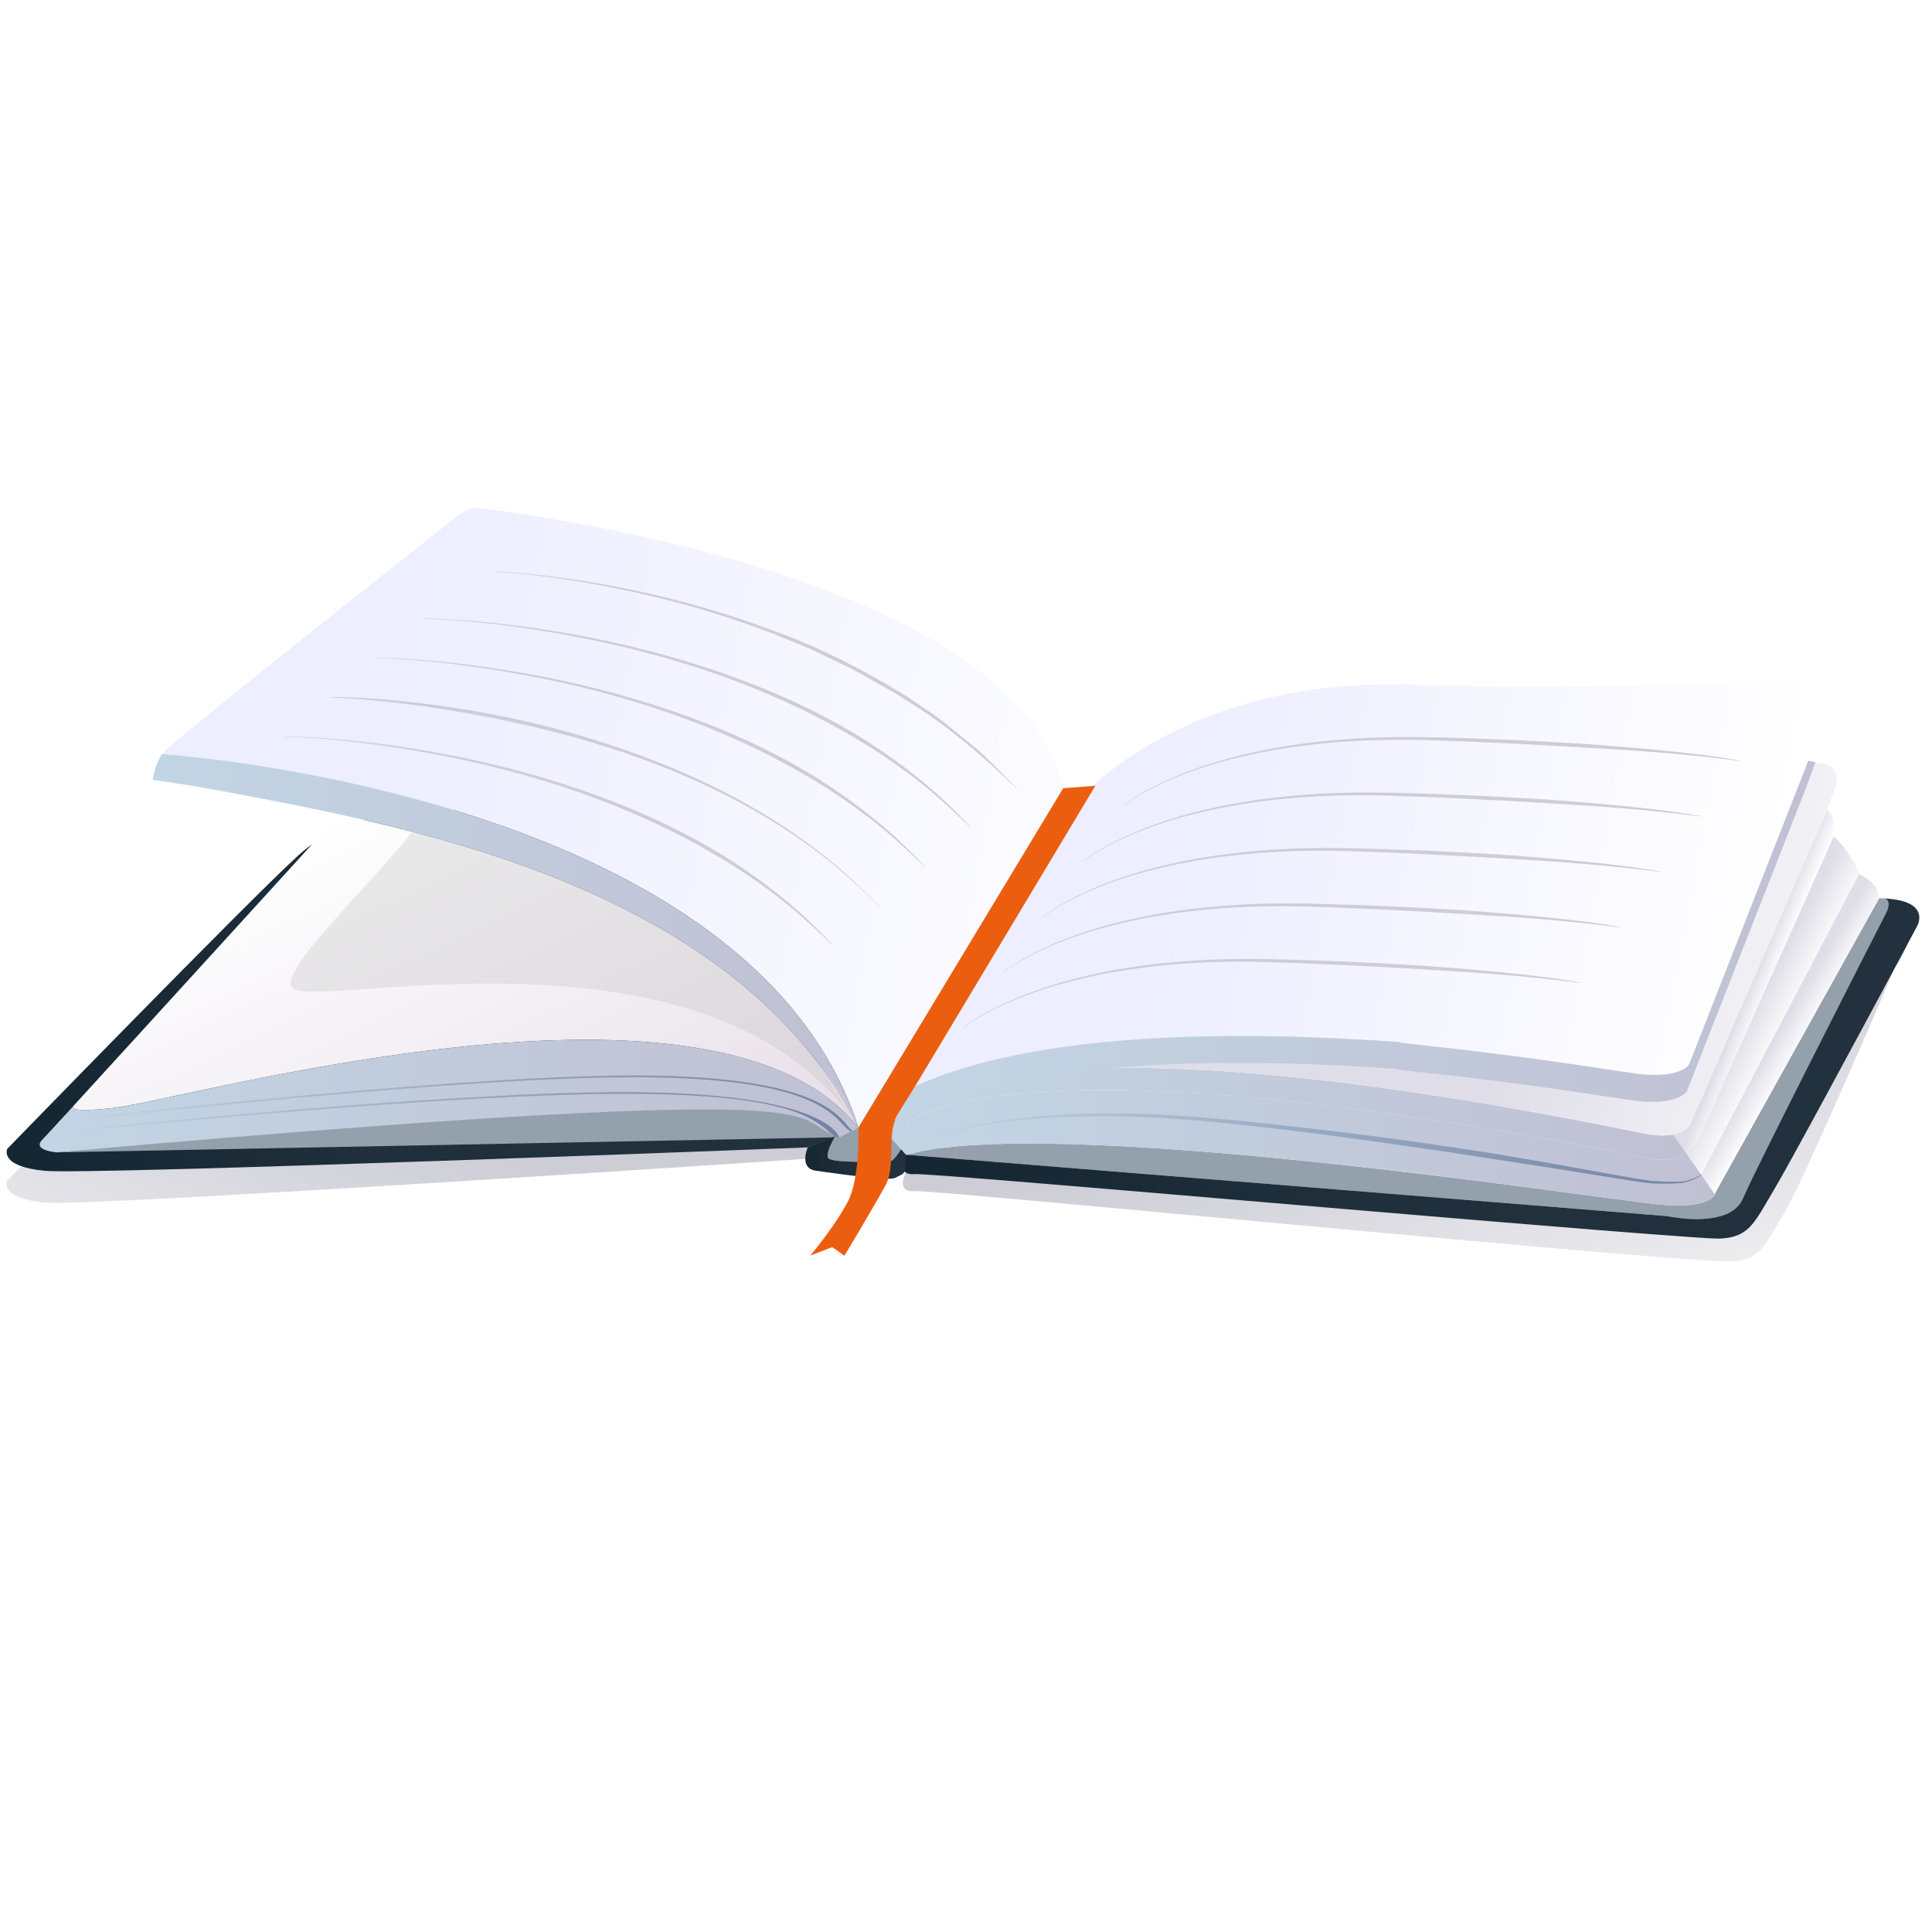 <?xml version="1.0" encoding="UTF-8"?><svg version="1.1" viewBox="0 0 800 800" xmlns="http://www.w3.org/2000/svg" xmlns:xlink="http://www.w3.org/1999/xlink"><defs><linearGradient id="a" x1="189.716" x2="101.558" gradientUnits="userSpaceOnUse" y1="461.628" y2="653.335"><stop offset="0%" stop-color="#9C9BAE"></stop><stop offset="21.81%" stop-color="#ACACBB"></stop><stop offset="64.57%" stop-color="#D7D7DE"></stop><stop offset="100%" stop-color="#FFF"></stop></linearGradient><linearGradient id="b" x1="581.281" x2="635.407" gradientUnits="userSpaceOnUse" y1="435.27" y2="607.049" xlink:href="#a"></linearGradient><linearGradient id="c" x1="2.748" x2="355.45" gradientUnits="userSpaceOnUse" y1="410.074" y2="410.074"><stop offset="0%" stop-color="#142533"></stop><stop offset="5.18%" stop-color="#162734"></stop><stop offset="44.77%" stop-color="#1F2F3B"></stop><stop offset="100%" stop-color="#22313D"></stop></linearGradient><linearGradient id="d" x1="373.872" x2="794.752" gradientUnits="userSpaceOnUse" y1="442.47" y2="442.47" xlink:href="#c"></linearGradient><linearGradient id="e" x1="384.025" x2="392.317" gradientUnits="userSpaceOnUse" y1="451.299" y2="446.246"><stop offset="0%" stop-color="#DFDEE8"></stop><stop offset="100%" stop-color="#FFF"></stop></linearGradient><linearGradient id="f" x1="372.59" x2="375.173" gradientUnits="userSpaceOnUse" y1="475.164" y2="475.164"><stop offset="0%" stop-color="#ECECF1"></stop><stop offset="12.36%" stop-color="#F1F1F5"></stop><stop offset="53.25%" stop-color="#FCFCFC"></stop><stop offset="100%" stop-color="#FFF"></stop></linearGradient><linearGradient id="g" x1="684.8" x2="685.339" gradientUnits="userSpaceOnUse" y1="479.673" y2="479.673" xlink:href="#f"></linearGradient><linearGradient id="h" x1="224.826" x2="133.994" gradientUnits="userSpaceOnUse" y1="529.586" y2="340.332"><stop offset="0%" stop-color="#E7DEE8"></stop><stop offset="100%" stop-color="#FFF"></stop></linearGradient><linearGradient id="i" x1="16.435" x2="355.454" gradientUnits="userSpaceOnUse" y1="453.853" y2="453.853"><stop offset="0.122%" stop-color="#C2D5E4"></stop><stop offset="100%" stop-color="#C0C0D3"></stop></linearGradient><linearGradient id="j" x1="725.74" x2="733.257" gradientUnits="userSpaceOnUse" y1="405.635" y2="408.743" xlink:href="#e"></linearGradient><linearGradient id="k" x1="728.174" x2="742.211" gradientUnits="userSpaceOnUse" y1="414.44" y2="421.803" xlink:href="#e"></linearGradient><linearGradient id="l" x1="736.966" x2="747.161" gradientUnits="userSpaceOnUse" y1="426.443" y2="432.414" xlink:href="#e"></linearGradient><linearGradient id="m" x1="375.112" x2="375.602" gradientUnits="userSpaceOnUse" y1="461.081" y2="461.081" xlink:href="#f"></linearGradient><linearGradient id="n" x1="375.173" x2="381.073" gradientUnits="userSpaceOnUse" y1="477.461" y2="477.461" xlink:href="#f"></linearGradient><linearGradient id="o" x1="375.112" x2="375.602" gradientUnits="userSpaceOnUse" y1="461.081" y2="461.081" xlink:href="#e"></linearGradient><linearGradient id="p" x1="684.8" x2="685.339" gradientUnits="userSpaceOnUse" y1="479.673" y2="479.673" xlink:href="#f"></linearGradient><linearGradient id="q" x1="731.769" x2="487.122" gradientUnits="userSpaceOnUse" y1="398.313" y2="351.937"><stop offset="0%" stop-color="#FFF"></stop><stop offset="100%" stop-color="#EDEEFF"></stop></linearGradient><linearGradient id="r" x1="684.928" x2="685.564" gradientUnits="userSpaceOnUse" y1="479.659" y2="479.766" xlink:href="#f"></linearGradient><linearGradient id="s" x1="365.626" x2="698.019" gradientUnits="userSpaceOnUse" y1="461.219" y2="461.219" xlink:href="#i"></linearGradient><linearGradient id="t" x1="626.58" x2="798.19" gradientUnits="userSpaceOnUse" y1="408.814" y2="455.028" xlink:href="#e"></linearGradient><linearGradient id="u" x1="368.699" x2="710.09" gradientUnits="userSpaceOnUse" y1="475.233" y2="475.233" xlink:href="#i"></linearGradient><linearGradient id="v" x1="333.467" x2="375.173" gradientUnits="userSpaceOnUse" y1="479.308" y2="479.308" xlink:href="#c"></linearGradient><linearGradient id="w" x1="512.239" x2="156.642" gradientUnits="userSpaceOnUse" y1="381.173" y2="316.143" xlink:href="#q"></linearGradient><linearGradient id="x" x1="63.25" x2="355.452" gradientUnits="userSpaceOnUse" y1="389.56" y2="389.56" xlink:href="#i"></linearGradient><linearGradient id="y" x1="24.234" x2="347.473" gradientUnits="userSpaceOnUse" y1="461.632" y2="461.632"><stop offset="0.122%" stop-color="#C2D5E4"></stop><stop offset="31.23%" stop-color="#A8BACF"></stop><stop offset="100%" stop-color="#7283A3"></stop></linearGradient><linearGradient id="z" x1="26.132" x2="352.969" gradientUnits="userSpaceOnUse" y1="456.927" y2="456.927" xlink:href="#y"></linearGradient><linearGradient id="A" x1="373.034" x2="704.506" gradientUnits="userSpaceOnUse" y1="475.588" y2="475.588" xlink:href="#y"></linearGradient><linearGradient id="B" x1="369.579" x2="751.734" gradientUnits="userSpaceOnUse" y1="388.82" y2="388.82" xlink:href="#i"></linearGradient><path id="C" d="M685.34 480.073c-.09-.01-.17-.01-.26-.02l-.28-.77 .54.79Z"></path><path id="D" d="M375.605 460.917c-.15.11-.28.21-.43.32h-.06c.02-.01.04-.02.06-.04 .13-.09.28-.18.43-.28Z"></path></defs><rect width="800" height="800" fill="#FFF"></rect><path opacity=".50" fill="url(#a)" d="M178.984 348.316c0 0-33.733-.91-55.608 19.165 -21.876 20.075-120.346 121.36-120.346 121.36 -3.55271e-15 0-3.646 7.298 15.503 9.127 19.149 1.83 324.248-18.735 324.248-18.735l12.676.84c-.01-.01-30.606-130.848-176.473-131.757Z"></path><path d="M781.112 377.808c0 0-.229.41-.639 1.24 -6.063 11.867-53.59 104.984-58.744 117.181 -1.239 2.899-3.467 4.858-6.174 6.178 -1.208.6-2.517 1.05-3.915 1.39 -3.087.79-6.433 1.05-9.56 1.02h-.04c-3.126-.04-6.023-.34-8.131-.68 -.339-.04-.639-.08-.938-.11 -1.659-.23-2.638-.45-2.638-.45l-315.158-25.424 5.913-1.389c69.103-13.707 285.502 20.304 306.838 22.074 1.129.11 2.218.19 3.276.23 .3 0 .57.04.87.04 .379 0 .749.04 1.088.04h.829c1.539.04 2.937 0 4.176-.08 8.81-.53 11.257-3.169 11.926-4.479 .23-.49.23-.79.23-.79l67.785-121.859c.789.04 1.578.04 2.337.11 3.107.969.669 5.758.669 5.758Z" fill="#94A0AC"></path><path opacity=".50" fill="url(#b)" d="M789.543 391.515c-1.508 4.629-4.665 8.928-5.044 9.458 -.04 0-.04.04-.04.04 -.04.08-.11.19-.11.26 -2.188 5.158-37.638 87.918-45.459 100.954 -5.534 9.268-8.241 14.997-13.286 17.926 -2.297 1.32-5.114 2.029-8.88 2.259 -.679.04-2.367-.04-5.004-.15 -2.827-.15-6.772-.41-11.627-.749 -70.981-5.049-314.33-28.893-321.442-28.293 -7.192.599-4.295-6.249-3.616-7.718 .11-.19.15-.3.15-.3l315.149 25.423c0 0 .979.23 2.637.45 2.147.34 5.454.75 9.07.79h.04c4.515.04 9.519-.49 13.475-2.409l-3.916-5.649c1.389-.34 2.707-.79 3.916-1.39 2.707-1.319 4.934-3.279 6.173-6.178 5.154-12.207 52.691-105.324 58.744-117.181 10.529.6 10.988 6.768 9.07 12.457Z"></path><path d="M178.984 335.159c0 0-33.733-.91-55.608 19.165 -21.886 20.065-120.346 121.35-120.346 121.35 -3.55271e-15 0-3.646 7.298 15.503 9.128 19.149 1.829 315.957-9.688 315.957-9.688l20.967-8.208c-.01 0-30.606-130.837-176.473-131.747Z" fill="url(#c)"></path><path fill="url(#d)" d="M793.718 383.717c0 0-1.538 2.899-4.175 7.798 -1.388 2.639-3.126 5.798-5.044 9.458 -.04 0-.04.04-.04.04 -.04.08-.11.19-.11.26 -15.163 28.252-43.881 81.629-49.795 91.417 -5.533 9.267-8.2 14.996-13.285 17.925 -2.297 1.32-5.084 2.03-8.88 2.26 -.679.04-2.367-.04-5.004-.15 -2.827-.19-6.773-.41-11.627-.79 -70.981-5.009-310.005-26.364-317.117-25.764 -1.728.15-2.897-.15-3.616-.68 -2.677-1.999.15-7.348.15-7.348l315.159 25.424c0 0 .979.23 2.637.45 .299.04.599.08.939.11 2.107.34 5.004.64 8.131.68h.04c3.126.04 6.472-.23 9.559-1.02 1.388-.34 2.707-.79 3.916-1.39 2.707-1.319 4.934-3.279 6.173-6.178 5.154-12.207 52.691-105.324 58.744-117.181 .41-.83.639-1.24.639-1.24 0 0 2.448-4.788-.679-5.758 19.828 1.06 13.285 11.677 13.285 11.677Z"></path><path d="M375.175 451.56v9.637c-4.025 2.61-7.801 5.169-9.549 6.469 .11-.27.24-.53.39-.77 .799-1.34 4.175-7.018 9.159-15.336Z" fill="url(#e)"></path><path fill="#94A0AC" d="M366.015 466.896c-.149.24-.279.5-.389.77 1.748-1.3 5.524-3.859 9.549-6.469v10.948c-.479.929-1.208 2.319-2.078 3.729 -.159.27-.329.54-.499.809 -1.508 2.34-3.296 4.489-4.725 4.399 -3.086-.21-24.472.82-25.092-1.859 -.509-2.23 1.948-6.788 2.767-8.248l1.718.06 4.975-2.51 .749-.379 2.487-1.25 10.978-18.206 8.74 2.81v.06c-5.004 8.318-8.381 13.996-9.18 15.336Z"></path><path d="M375.175 472.155v6.018l-2.587-1.48c1.079-1.669 2.018-3.439 2.587-4.538Z" fill="url(#f)"></path><use fill="url(#g)" xlink:href="#C"></use><path d="M355.447 466.896c-58.864-73.982-273.006-12.917-307.557-8.248 -1.169.19-2.068.3-2.707.34 -13.395 1.36-15.283.23-15.053-.72 .26-.3.529-.6.789-.9 29.317-32.022 97.471-106.863 109.598-120.16 3.496.79 7.072 1.58 10.688 2.41 6.363 1.469 12.905 3.049 19.528 4.788 7.072 1.85 14.224 3.84 21.416 6.029 13.325 3.989 26.8 8.628 40.085 14.016 40.425 16.426 79.072 39.97 106.022 75.182 .57.72 1.129 1.469 1.698 2.219 5.784 7.788 10.978 16.116 15.493 25.044Z" fill="url(#h)"></path><path fill="url(#i)" d="M355.457 466.896l-2.487 1.25 -.75.38 -4.974 2.509 -1.239-.44 -.199-.07 -15.403-5.509 -10.209-.769c-12.456-5.209-47.447.919-94.584 2.319 -78.813 2.339-197.73 10.367-201.795 10.587 -.1.01-.15.01-.15.01 0 0-10.748-.669-6.043-5.378 .589-.59 2.937-3.109 6.613-7.108 .11-.12.22-.24.36-.38 .1-.11.18-.21.28-.32 .4-.44.829-.89 1.259-1.37l.529-.56c1.079-1.18 2.228-2.439 3.466-3.789 -.23.93 1.678 2.07 15.053.74 .649-.06 1.558-.17 2.707-.34 34.561-4.669 248.633-65.734 307.557 8.218 .01.01.01.01.01.02Z"></path><path d="M759.307 346.296l-55.918 125.219c0 0-1.668 3.219-5.374 5.758l-5.214-7.488c6.403-1.269 7.441-5.108 7.441-5.108l50.514-116.051 5.804-13.327c0-.01 5.034 4.569 2.747 10.997Z" fill="url(#j)"></path><path fill="url(#k)" d="M769.835 361.862l-65.387 124.619 -6.423-9.208c3.706-2.539 5.374-5.758 5.374-5.758l55.918-125.219c-.01 0 6.852 5.949 10.518 15.566Z"></path><path d="M778.096 371.93l-67.785 121.859c0 0 0 .3-.23.79l-5.573-8.028 -.08-.08 65.377-124.609c.01.01 8.74 4.119 8.291 10.068Z" fill="url(#l)"></path><use fill="url(#m)" xlink:href="#D"></use><path d="M693.91 504.147v.04c-.34-.04-.64-.08-.939-.15 .299.03.599.07.939.11Z" fill="#9C9BAE"></path><path fill="url(#n)" d="M381.068 476.754l-5.903 1.42c1.798-.53 3.766-.99 5.903-1.42Z"></path><use xlink:href="#D" fill="url(#o)"></use><use fill="url(#p)" xlink:href="#C"></use><path d="M755.651 296.359l-6.862 18.675 -9.979 25.424 -5.015 12.776 -34.391 87.608c0 0-3.307 5.529-19.489 4.04 -.179-.011-.389-.041-.639-.07 -.09 0-.18-.01-.28-.02 -1.068-.12-2.587-.34-4.515-.62 -.209-.02-.429-.06-.659-.1 -.629-.09-1.298-.18-2.008-.29 -.05-.01-.11-.01-.159-.02 -.27-.04-.55-.09-.83-.12 -.499-.07-1.028-.16-1.568-.23 -1.888-.29-3.975-.6-6.263-.94 -.329-.05-.659-.1-.989-.15 -1.338-.21-2.737-.42-4.215-.64 -.37-.05-.749-.11-1.119-.16 -1.128-.17-2.277-.34-3.466-.51 -.669-.1-1.368-.199-2.068-.309 -2.157-.31-4.415-.64-6.782-.97 -.889-.12-1.788-.24-2.707-.38 -2.228-.32-4.525-.64-6.912-.96 -1.698-.23-3.426-.47-5.205-.7 -3.915-.52-7.991-1.039-12.236-1.569 -1.099-.15-2.217-.28-3.346-.42 -6.803-.83-13.965-1.67-21.446-2.46 -1.339-.15-2.667-.28-4.016-.43 -15.492-1.619-1.608-.859-18.879-1.939 -2.427-.16-4.854-.31-7.312-.43 -2.447-.15-4.904-.27-7.371-.38 -1.229-.06-2.458-.12-3.696-.17 -2.757-.13-5.524-.25-8.291-.33 -.959-.04-1.908-.07-2.877-.1 -1.568-.06-3.146-.11-4.715-.15 -1.418-.04-2.836-.07-4.275-.1 -7.511-.17-15.053-.23-22.575-.17 -1.448 0-2.896.02-4.345.04 -3.875.05-7.731.14-11.577.26 -3.965.12-7.921.28-11.847.49 -1.038.05-2.067.11-3.106.17 -.14 0-.27.01-.4.02 -1.358.06-2.717.16-4.065.25 -.38.02-.769.05-1.149.07 -1.738.11-3.486.25-5.214.38 -.27.02-.539.04-.809.06 -6.123.49-12.167 1.08-18.1 1.8 -.869.1-1.728.209-2.597.319 -.2.02-.39.05-.589.07 -1.289.17-2.558.34-3.836.51 -2.537.36-5.055.74-7.542 1.14 -.759.12-1.508.25-2.257.37 -1.239.21-2.477.43-3.696.65 -.939.17-1.888.34-2.827.53 -1.239.23-2.467.47-3.686.719 -1.568.32-3.136.65-4.675.99 -15.143 3.359-29.017 7.818-41.014 13.627l-8.74-2.809 73.808-122.31 8.21 3.009c0 0 42.843-48.638 134.011-45.908 91.168 2.749 169.081-2.33 169.081-2.33 0 0 9.61 2.37 4.116 15.197Z" fill="url(#q)"></path><use fill="url(#r)" xlink:href="#C"></use><path d="M698.015 477.263c-2.896 1.99-7.062 3.539-12.675 2.81l-.54-.8 .28.77c-295.96-58.876-316.397-9.008-316.397-9.008l-3.057-3.369c.469-.34.929-.94 1.378-1.63 8.431-6.758 44.391-52.137 314.2 3.429 5.095.92 8.84.85 11.587.31l5.224 7.488Z" fill="url(#s)"></path><path fill="url(#t)" d="M759.776 326.591c-3.207 8.698-3.207 8.698-3.207 8.698l-5.803 13.327 -50.514 116.051c0 0-1.039 3.839-7.442 5.108 -2.756.54-6.502.61-11.587-.31 -104.433-21.514-173.836-27.893-220.164-27.243 -58.145.81-79.951 12.687-89.071 19.655 -2.387 1.83-3.896 3.309-4.974 4.169 1.208-1.899 2.207-4.499 2.207-4.499 .11-.12.23-.27.37-.44 1.918-2.459 5.594-9.607 5.594-9.607 11.996-5.809 25.871-10.268 41.014-13.627 1.538-.34 3.106-.67 4.675-.989 1.228-.25 2.447-.49 3.686-.72 .938-.18 1.887-.36 2.826-.53 1.229-.22 2.458-.44 3.696-.65 .749-.12 1.499-.24 2.258-.37 2.487-.4 5.004-.78 7.541-1.14 1.269-.17 2.547-.34 3.836-.51 .2-.02.39-.049.589-.069 .869-.11 1.728-.22 2.597-.32 5.934-.72 11.987-1.31 18.1-1.8 .27-.02.54-.04.809-.06 1.728-.13 3.477-.27 5.215-.38 .379-.02.769-.05 1.148-.07 1.349-.09 2.707-.18 4.066-.25 .13-.01.269-.02.399-.02 1.039-.06 2.068-.12 3.107-.17 3.925-.21 7.881-.37 11.847-.49 3.845-.12 7.701-.21 11.577-.26 1.448-.01 2.897-.04 4.345-.04 7.512-.06 15.053 0 22.575.17 1.428.02 2.857.06 4.275.1 1.568.04 3.146.09 4.715.15 .969.02 1.918.06 2.877.1 2.766.09 5.533.2 8.29.33 1.239.05 2.478.11 3.696.17 2.457.11 4.925.23 7.372.38 2.447.13 4.885.28 7.312.43 17.271 1.08 3.386.32 18.889 1.94 1.348.149 2.677.279 4.015.429 7.482.8 14.644 1.63 21.446 2.46 1.129.13 2.238.27 3.347.42 4.245.53 8.32 1.049 12.236 1.569 1.778.23 3.496.47 5.204.7 2.387.32 4.685.64 6.912.96 .919.14 1.808.26 2.707.38 2.358.33 4.625.66 6.783.97 .699.11 1.398.21 2.068.309 1.188.17 2.337.34 3.466.51 .369.05.749.11 1.108.16 1.469.22 2.877.43 4.216.64 .329.05.659.1.989.15 2.287.34 4.385.65 6.263.94 .539.07 1.069.16 1.568.23 .28.04.559.09.829.12 .05.01.11.01.16.02 .709.11 1.388.21 2.008.29 .229.04.449.07.659.1 1.938.28 3.456.5 4.515.63 .1.01.2.02.28.02 .249.04.449.06.639.07 16.182 1.479 19.488-4.039 19.488-4.039l34.392-87.609 5.014-12.776 9.979-25.424 2.947.6 4.385.88c-.02 0 6.842 1.369 3.636 10.077Z"></path><path d="M710.092 494.579c-.679 1.32-3.127 3.959-11.927 4.479 -1.239.08-2.637.11-4.175.08h-.829c-.34 0-.72-.04-1.089-.04 -.3 0-.57-.04-.869-.04 -1.059-.04-2.148-.11-3.276-.23 -21.337-1.769-237.745-35.781-306.838-22.074 -2.148.41-4.136.869-5.914 1.389l-1.998-2.189h-.04l-.04-.08 -.079-.11 -4.326-4.749c0 0 20.438-49.867 316.368 8.998 .11.04.19.04.259.04 5.644.72 9.79-.83 12.686-2.829l6.363 9.117 .08.11 .08.08 5.564 8.048Z" fill="url(#u)"></path><path fill="#94A0AC" d="M347.256 471.045l-1.718-.06 -.47-.01 -.319-.01 -321.083 6.208c1.42109e-14 0 .05 0 .15-.01 3.896-.36 119.517-10.967 201.815-15.496 115.621-6.348 105.633 2.1 118.918 8.068 .699.32 1.258.58 1.688.78 .529.26.869.44 1.019.53Z"></path><path d="M375.175 478.173l-.529 6.998 -1.029 1.08c0 0 0 0-2.937 1.47 -2.927 1.47-25.402-1.96-32.734-2.929 -7.331-.98-3.466-9.668-3.466-9.668l10.269-4.169 1.049-.42c-.01.02-.05.09-.11.18 -.04.07-.09.16-.16.26 -.819 1.46-3.276 6.019-2.767 8.248 .619 2.679 22.006 1.65 25.092 1.86 1.428.089 3.216-2.06 4.725-4.399 .17-.27.339-.54.499-.81l2.098 2.299Z" fill="url(#v)"></path><path fill="url(#w)" d="M440.242 326.391l-73.808 122.31 -10.987 18.195c-.53-1.62-1.089-3.239-1.659-4.819 -28.478-78.66-121.744-116.591-194.263-134.476 -51.443-12.727-92.467-15.366-92.467-15.366 2.707-4.069 101.357-82 122.993-99.066 2.677-2.109 6.093-3.089 9.519-2.639 34.132 4.249 220.804 31.332 240.672 115.861Z"></path><path d="M355.447 466.896c-4.515-8.928-9.709-17.256-15.503-25.054 -.569-.75-1.129-1.509-1.698-2.219 -26.95-35.221-65.597-58.766-106.022-75.181 -13.285-5.389-26.76-10.018-40.085-14.017 -7.192-2.189-14.344-4.179-21.416-6.028 -6.623-1.73-13.175-3.32-19.528-4.789 -3.616-.83-7.192-1.62-10.688-2.41 -15.204-3.319-29.428-6.028-42.004-8.398 -21.716-4.139-35.261-5.878-35.261-5.878 0 0 .749-6.099 3.806-10.697 0 0 41.025 2.639 92.467 15.366 24.573 6.068 51.563 14.426 77.564 25.913 50.733 22.375 97.891 56.576 116.71 108.563 .569 1.59 1.139 3.209 1.658 4.829Z" fill="url(#x)"></path><path fill="url(#y)" d="M247.867 452.299c-79.272 1.23-216.459 15.467-217.807 15.587 -.02 0-2.677.31-4.145-1.03 -.579-.54-.979-1.84-1.039-2.879 -.1.11-.18.21-.28.319 -.13.13-.24.26-.36.38 .04 1.14.44 2.06 1.189 2.72 1.718 1.559 4.605 1.239 4.715 1.209 1.339-.11 138.505-14.356 217.747-15.576 85.684-1.319 89.81 12.287 97.941 17.496l1.428.51 .22-.31c-.49-.33-5.504-19.885-99.609-18.426Z"></path><path d="M253.99 445.391c-79.271 1.21-222.592 17.896-223.94 18.046 -.01 0-1.738.24-2.877-.75 -.21-.18-.38-.39-.509-.64l-.529.56c.17.23.36.44.559.63 1.378 1.23 3.376.93 3.456.92 1.319-.14 144.609-16.816 223.86-18.026 87.922-1.36 91.099 17.626 97.881 22.175 .13.09.24.17.34.23l.749-.38c-.05-.04-.15-.1-.26-.17 -4.685-3.22-8.44-23.994-98.73-22.595Z" fill="url(#z)"></path><path fill="url(#A)" d="M704.388 486.381c-2.947 1.87-6.353 2.899-9.819 2.989 -3.436.08-7.002-.15-10.428-.35 -6.853-.869-13.765-2.269-20.637-3.469 -13.765-2.499-27.54-4.968-41.344-7.298 -27.639-4.419-55.378-8.298-83.207-11.387 -27.789-3.119-55.728-6.198-83.777-5.779 -14.014.09-28.019 1.15-41.883 3.19 -6.923 1.079-13.815 2.379-20.577 4.229 -6.743 1.839-13.475 3.959-19.678 7.278l.119.19c6.184-3.229 12.936-5.279 19.679-7.039 6.762-1.769 13.644-2.999 20.557-3.999 13.844-1.889 27.819-2.789 41.793-2.729 27.969-.19 55.788 3.099 83.547 6.439 13.874 1.719 27.739 3.589 41.574 5.608 13.854 1.92 27.679 4.039 41.483 6.219 13.835 2.059 27.649 4.259 41.464 6.488 6.922 1.07 13.765 2.339 20.817 3.079 3.546.07 6.992.17 10.538-.05 3.536-.22 7.012-1.419 9.899-3.419l-.12-.19Z"></path><g fill="#CECCD8"><path d="M264.089 244.731c-19.509-4.098-39.287-7.078-59.204-8.127l.01.159c19.877 1.25 39.616 4.429 59.044 8.718 19.428 4.329 38.537 10.098 57.096 17.256l13.805 5.659 13.445 6.458c3.767 1.662 7.343 3.686 10.919 5.711l.006.003c.746.423 1.492.845 2.24 1.264 1.456.862 2.941 1.675 4.425 2.489l.003.001c2.874 1.575 5.747 3.15 8.408 5.068 17.111 10.238 32.234 23.275 46.628 37.051l.11-.1 -10.588-10.577c-.633-.605-1.256-1.224-1.88-1.844v0c-1.148-1.14-2.298-2.283-3.514-3.345l-5.814-4.719c-1.361-1.073-2.701-2.177-4.042-3.281l-.001-.002c-2.517-2.072-5.035-4.146-7.694-6.024l-12.396-8.428c-17.011-10.458-34.851-19.675-53.63-26.514 -18.679-7.048-37.878-12.677-57.376-16.876Z"></path><path d="M236.869 262.587c-20.397-3.599-41.034-6.049-61.751-6.588l-.01.15c20.697.739 41.284 3.389 61.621 7.178 20.347 3.799 40.425 9.007 59.953 15.806 19.489 6.868 38.457 15.326 56.248 25.823 8.98 5.119 17.5 10.988 25.751 17.206 8.191 6.318 15.862 13.267 23.214 20.565l.11-.1c-13.975-15.346-30.546-28.213-48.306-38.96 -17.87-10.608-36.979-19.016-56.617-25.674 -19.648-6.688-39.816-11.757-60.213-15.406Z"></path><path d="M156.109 272.295c20.717.539 41.354 2.989 61.751 6.588 20.398 3.649 40.565 8.718 60.213 15.406 19.638 6.658 38.747 15.066 56.617 25.674 17.76 10.747 34.332 23.614 48.306 38.96l-.11.1c-7.351-7.298-15.023-14.247-23.214-20.565 -8.251-6.218-16.771-12.087-25.751-17.206 -17.79-10.497-36.759-18.955-56.247-25.823 -19.529-6.799-39.606-12.007-59.953-15.806 -20.338-3.789-40.925-6.439-61.622-7.178l.01-.15Z"></path><path d="M340.824 354.554c8.19 6.329 15.822 13.357 23.054 20.765l.1-.1c-7.172-7.478-14.734-14.586-22.885-21.015 -8.191-6.338-16.671-12.357-25.611-17.615 -17.82-10.638-36.849-19.146-56.427-25.994 -9.799-3.409-19.728-6.438-29.757-9.098 -10.049-2.589-20.188-4.798-30.386-6.678 -20.438-3.459-41.085-6.028-61.821-6.218v.15c20.667 1.079 41.254 3.629 61.551 7.548 20.337 3.739 40.435 8.817 60.023 15.426 19.558 6.688 38.597 15.026 56.437 25.503 8.97 5.159 17.481 11.068 25.722 17.326Z"></path><path d="M118.092 304.886c20.716.54 41.353 2.99 61.751 6.589 20.397 3.649 40.564 8.717 60.213 15.406 19.638 6.658 38.746 15.066 56.616 25.673 17.761 10.748 34.332 23.614 48.307 38.961l-.11.1c-7.352-7.299-15.024-14.247-23.214-20.565 -8.251-6.219-16.772-12.087-25.752-17.206 -17.79-10.497-36.759-18.955-56.247-25.824 -19.528-6.798-39.606-12.007-59.953-15.806 -20.337-3.789-40.925-6.438-61.621-7.178l.01-.15Z"></path><path d="M478.879 325.171c-4.864 2.42-9.629 5.119-13.914 8.498l.09.11c4.295-3.319 9.08-5.978 13.954-8.348 4.865-2.419 9.929-4.409 15.023-6.278 10.239-3.639 20.827-6.209 31.485-8.218 21.376-3.849 43.162-5.089 64.858-4.489 21.716.68 43.432 1.739 65.127 3.059 21.696 1.22 43.402 2.739 64.948 5.589l.03-.15c-10.708-1.95-21.526-3.149-32.354-4.219 -10.828-1.06-21.676-1.96-32.524-2.73 -21.715-1.369-43.441-2.339-65.197-2.759 -21.766-.44-43.611.95-65.028 4.959 -10.678 2.119-21.266 4.799-31.494 8.538 -5.095 1.929-10.149 3.969-15.004 6.438Z"></path><path d="M448.413 356.643c4.286-3.379 9.05-6.078 13.915-8.498 4.855-2.469 9.909-4.508 15.003-6.438 10.229-3.739 20.817-6.418 31.495-8.538 21.416-4.009 43.262-5.398 65.028-4.959 21.755.42 43.481 1.39 65.197 2.76 10.848.77 21.696 1.669 32.524 2.729 10.828 1.07 21.646 2.27 32.354 4.219l-.03.15c-21.546-2.849-43.252-4.369-64.948-5.589 -21.696-1.319-43.412-2.379-65.127-3.059 -21.696-.6-43.482.64-64.858 4.489 -10.658 2.01-21.246 4.579-31.485 8.218 -5.094 1.87-10.159 3.859-15.023 6.278 -4.875 2.37-9.659 5.029-13.955 8.348l-.09-.11Z"></path><path d="M445.776 371.12c-4.864 2.419-9.629 5.119-13.914 8.498l.09.11c4.295-3.319 9.079-5.979 13.954-8.348 4.865-2.42 9.929-4.409 15.023-6.279 10.239-3.639 20.827-6.208 31.485-8.217 21.376-3.85 43.162-5.089 64.858-4.489 21.716.679 43.431 1.739 65.127 3.059 21.696 1.22 43.402 2.739 64.948 5.588l.03-.15c-10.708-1.949-21.526-3.149-32.354-4.218 -10.828-1.06-21.676-1.96-32.524-2.73 -21.716-1.369-43.442-2.339-65.197-2.759 -21.766-.44-43.612.95-65.028 4.959 -10.678 2.119-21.266 4.798-31.495 8.538 -5.094 1.929-10.148 3.969-15.003 6.438Z"></path><path d="M415.31 402.592c4.285-3.379 9.05-6.078 13.915-8.498 4.854-2.469 9.909-4.509 15.003-6.438 10.229-3.739 20.817-6.419 31.495-8.538 21.416-4.009 43.262-5.399 65.027-4.959 21.756.42 43.482 1.39 65.198 2.759 10.848.77 21.696 1.67 32.523 2.73 10.828 1.07 21.646 2.269 32.354 4.219l-.03.15c-21.546-2.85-43.251-4.369-64.947-5.589 -21.696-1.32-43.412-2.379-65.128-3.059 -21.695-.6-43.481.64-64.857 4.489 -10.658 2.009-21.247 4.579-31.485 8.218 -5.094 1.869-10.159 3.859-15.023 6.278 -4.875 2.37-9.66 5.029-13.955 8.348l-.09-.11Z"></path><path d="M412.673 417.068c-4.864 2.42-9.629 5.119-13.914 8.498l.09.11c4.295-3.319 9.08-5.978 13.954-8.348 4.865-2.419 9.929-4.409 15.023-6.278 10.239-3.639 20.827-6.208 31.485-8.218 21.377-3.849 43.162-5.089 64.858-4.489 21.716.68 43.432 1.74 65.127 3.059 21.696 1.22 43.402 2.74 64.948 5.589l.03-.15c-10.708-1.95-21.526-3.149-32.354-4.219 -10.828-1.06-21.676-1.959-32.524-2.729 -21.715-1.37-43.441-2.34-65.197-2.76 -21.766-.439-43.611.95-65.027 4.959 -10.679 2.12-21.267 4.799-31.495 8.538 -5.095 1.93-10.149 3.969-15.004 6.438Z"></path></g><path fill="url(#B)" d="M751.735 315.624l-3.865 10.507 -9.979 25.424 -5.015 12.777 -34.401 87.608c0 0-3.306 5.528-19.488 4.039 -.18-.01-.39-.04-.64-.07 -.09 0-.18-.01-.279-.02 -1.069-.12-2.588-.34-4.515-.62 -.21-.02-.43-.06-.66-.1 -.619-.09-1.298-.18-2.007-.29 -.05-.01-.11-.01-.16-.02 -.27-.04-.55-.09-.829-.12 -.5-.07-1.029-.16-1.569-.23 -1.887-.29-3.975-.6-6.263-.94 -.329-.05-.659-.1-.988-.15 -1.339-.21-2.747-.42-4.216-.639 -.369-.05-.749-.11-1.109-.16 -1.128-.17-2.277-.34-3.466-.51 -.669-.1-1.368-.2-2.067-.31 -2.158-.31-4.415-.64-6.783-.97 -.889-.12-1.788-.24-2.707-.38 -2.227-.32-4.525-.64-6.912-.96 -1.698-.23-3.426-.47-5.204-.699 -3.916-.52-7.991-1.04-12.237-1.57 -1.098-.15-2.217-.28-3.346-.42 -6.802-.83-13.964-1.67-21.446-2.459 -1.339-.15-2.667-.28-4.016-.43 -15.492-1.62-1.608-.86-18.888-1.94 -2.408-.16-4.845-.31-7.292-.43 -2.448-.15-4.905-.27-7.372-.38 -1.229-.06-2.477-.12-3.696-.17 -2.757-.14-5.524-.249-8.301-.329 -.939-.04-1.908-.07-2.877-.1 -1.558-.06-3.136-.11-4.704-.15 -1.419-.04-2.857-.07-4.276-.1 -7.531-.17-15.053-.23-22.574-.17 -1.459 0-2.917.02-4.355.04 -3.876.05-7.732.13-11.578.26 -3.955.12-7.911.28-11.836.489 -1.039.05-2.068.11-3.107.17 -.15 0-.28.01-.399.02 -1.359.06-2.727.16-4.066.24 -.38.02-.779.05-1.149.07 -1.748.11-3.486.25-5.214.38 -.28.02-.539.04-.819.06 -1.348.11-2.677.22-4.015.34 -4.745.42-9.45.89-14.085 1.46 -.869.1-1.718.21-2.587.32 -.2.02-.399.05-.589.07 -1.299.17-2.567.34-3.846.51 -2.517.359-5.054.739-7.532 1.139 -.759.12-1.508.25-2.267.37 -1.229.21-2.477.43-3.696.65 -.939.17-1.868.34-2.827.53 -1.228.23-2.457.47-3.676.72 -1.568.32-3.146.65-4.674.989 -15.144 3.36-29.018 7.819-41.035 13.627l-2.277-.74 -2.397-.77c1.917-2.459 5.593-9.607 5.593-9.607 11.997-5.809 25.871-10.268 41.015-13.627 1.538-.34 3.106-.67 4.674-.989 1.229-.25 2.448-.49 3.686-.72 .939-.18 1.888-.36 2.827-.53 1.229-.22 2.457-.44 3.696-.65 .749-.12 1.498-.24 2.257-.37 2.488-.4 5.005-.78 7.542-1.14 1.269-.17 2.547-.34 3.836-.51 .2-.02.389-.05.589-.07 .869-.109 1.728-.219 2.597-.319 5.934-.72 11.987-1.31 18.1-1.8 .27-.02.539-.04.809-.06 1.728-.13 3.476-.27 5.214-.38 .38-.02.769-.05 1.149-.07 1.349-.09 2.707-.18 4.066-.25 .129-.01.269-.02.399-.02 1.039-.06 2.068-.12 3.107-.17 3.925-.21 7.881-.37 11.846-.49 3.846-.12 7.702-.21 11.577-.26 1.449-.01 2.897-.04 4.346-.04 7.511-.06 15.053 0 22.575.17 1.428.02 2.856.06 4.275.1 1.568.04 3.146.09 4.714.15 .969.02 1.918.06 2.877.1 2.767.09 5.534.2 8.291.33 1.239.05 2.477.11 3.696.17 2.457.11 4.924.23 7.372.38 2.447.13 4.884.28 7.311.43 17.271 1.08 3.387.32 18.889 1.94 1.349.149 2.677.279 4.016.429 7.482.8 14.644 1.63 21.446 2.46 1.129.13 2.238.27 3.346.42 4.246.53 8.321 1.049 12.237 1.569 1.778.23 3.496.47 5.204.7 2.387.32 4.685.64 6.912.96 .919.14 1.808.26 2.707.38 2.358.33 4.625.66 6.783.97 .699.11 1.398.209 2.067.309 1.189.17 2.338.34 3.466.51 .37.05.75.11 1.109.16 1.469.22 2.877.43 4.215.64 .33.05.66.1.989.15 2.288.34 4.386.65 6.263.94 .54.07 1.069.16 1.569.23 .279.04.559.09.829.12 .05.01.11.01.16.02 .709.11 1.388.21 2.007.29 .23.04.45.07.66.1 1.937.28 3.456.5 4.515.63 .099.01.199.02.279.02 .25.04.45.06.64.07 16.181 1.479 19.488-4.039 19.488-4.039l34.391-87.609 5.015-12.776 9.979-25.424 2.956.61Z"></path><path opacity=".30" d="M355.447 466.906c-58.025-87.228-213.133-51.347-232.591-56.836 -12.446-3.499 26.171-38.59 47.877-65.664 59.803 15.597 126.948 42.18 167.533 95.207 .569.74 16.621 26.533 17.181 27.293Z" fill="#BDBDBD"></path><path opacity=".50" fill="#D7D6DE" d="M339.954 441.862c6.553 6.978 11.837 15.256 15.493 25.044 -4.525-8.938-9.709-17.266-15.493-25.044Z"></path><path d="M440.242 326.381l-73.807 122.309 -10.978 18.206c0 0 .739 21.085-4.435 30.772 -5.714 10.707-15.503 22.235-15.503 22.235l9.08-3.5 5.074 3.56c0 0 11.927-19.906 16.941-29.013 4.256-7.738.899-19.905 4.116-27.303 .11-.27 4.725-3.25 0 0 -1.289.889 4.565-7.788 9.549-16.106 21.616-36.101 73.278-122.17 73.278-122.17l-13.315 1.01Z" fill="#EC5E0F"></path></svg>
